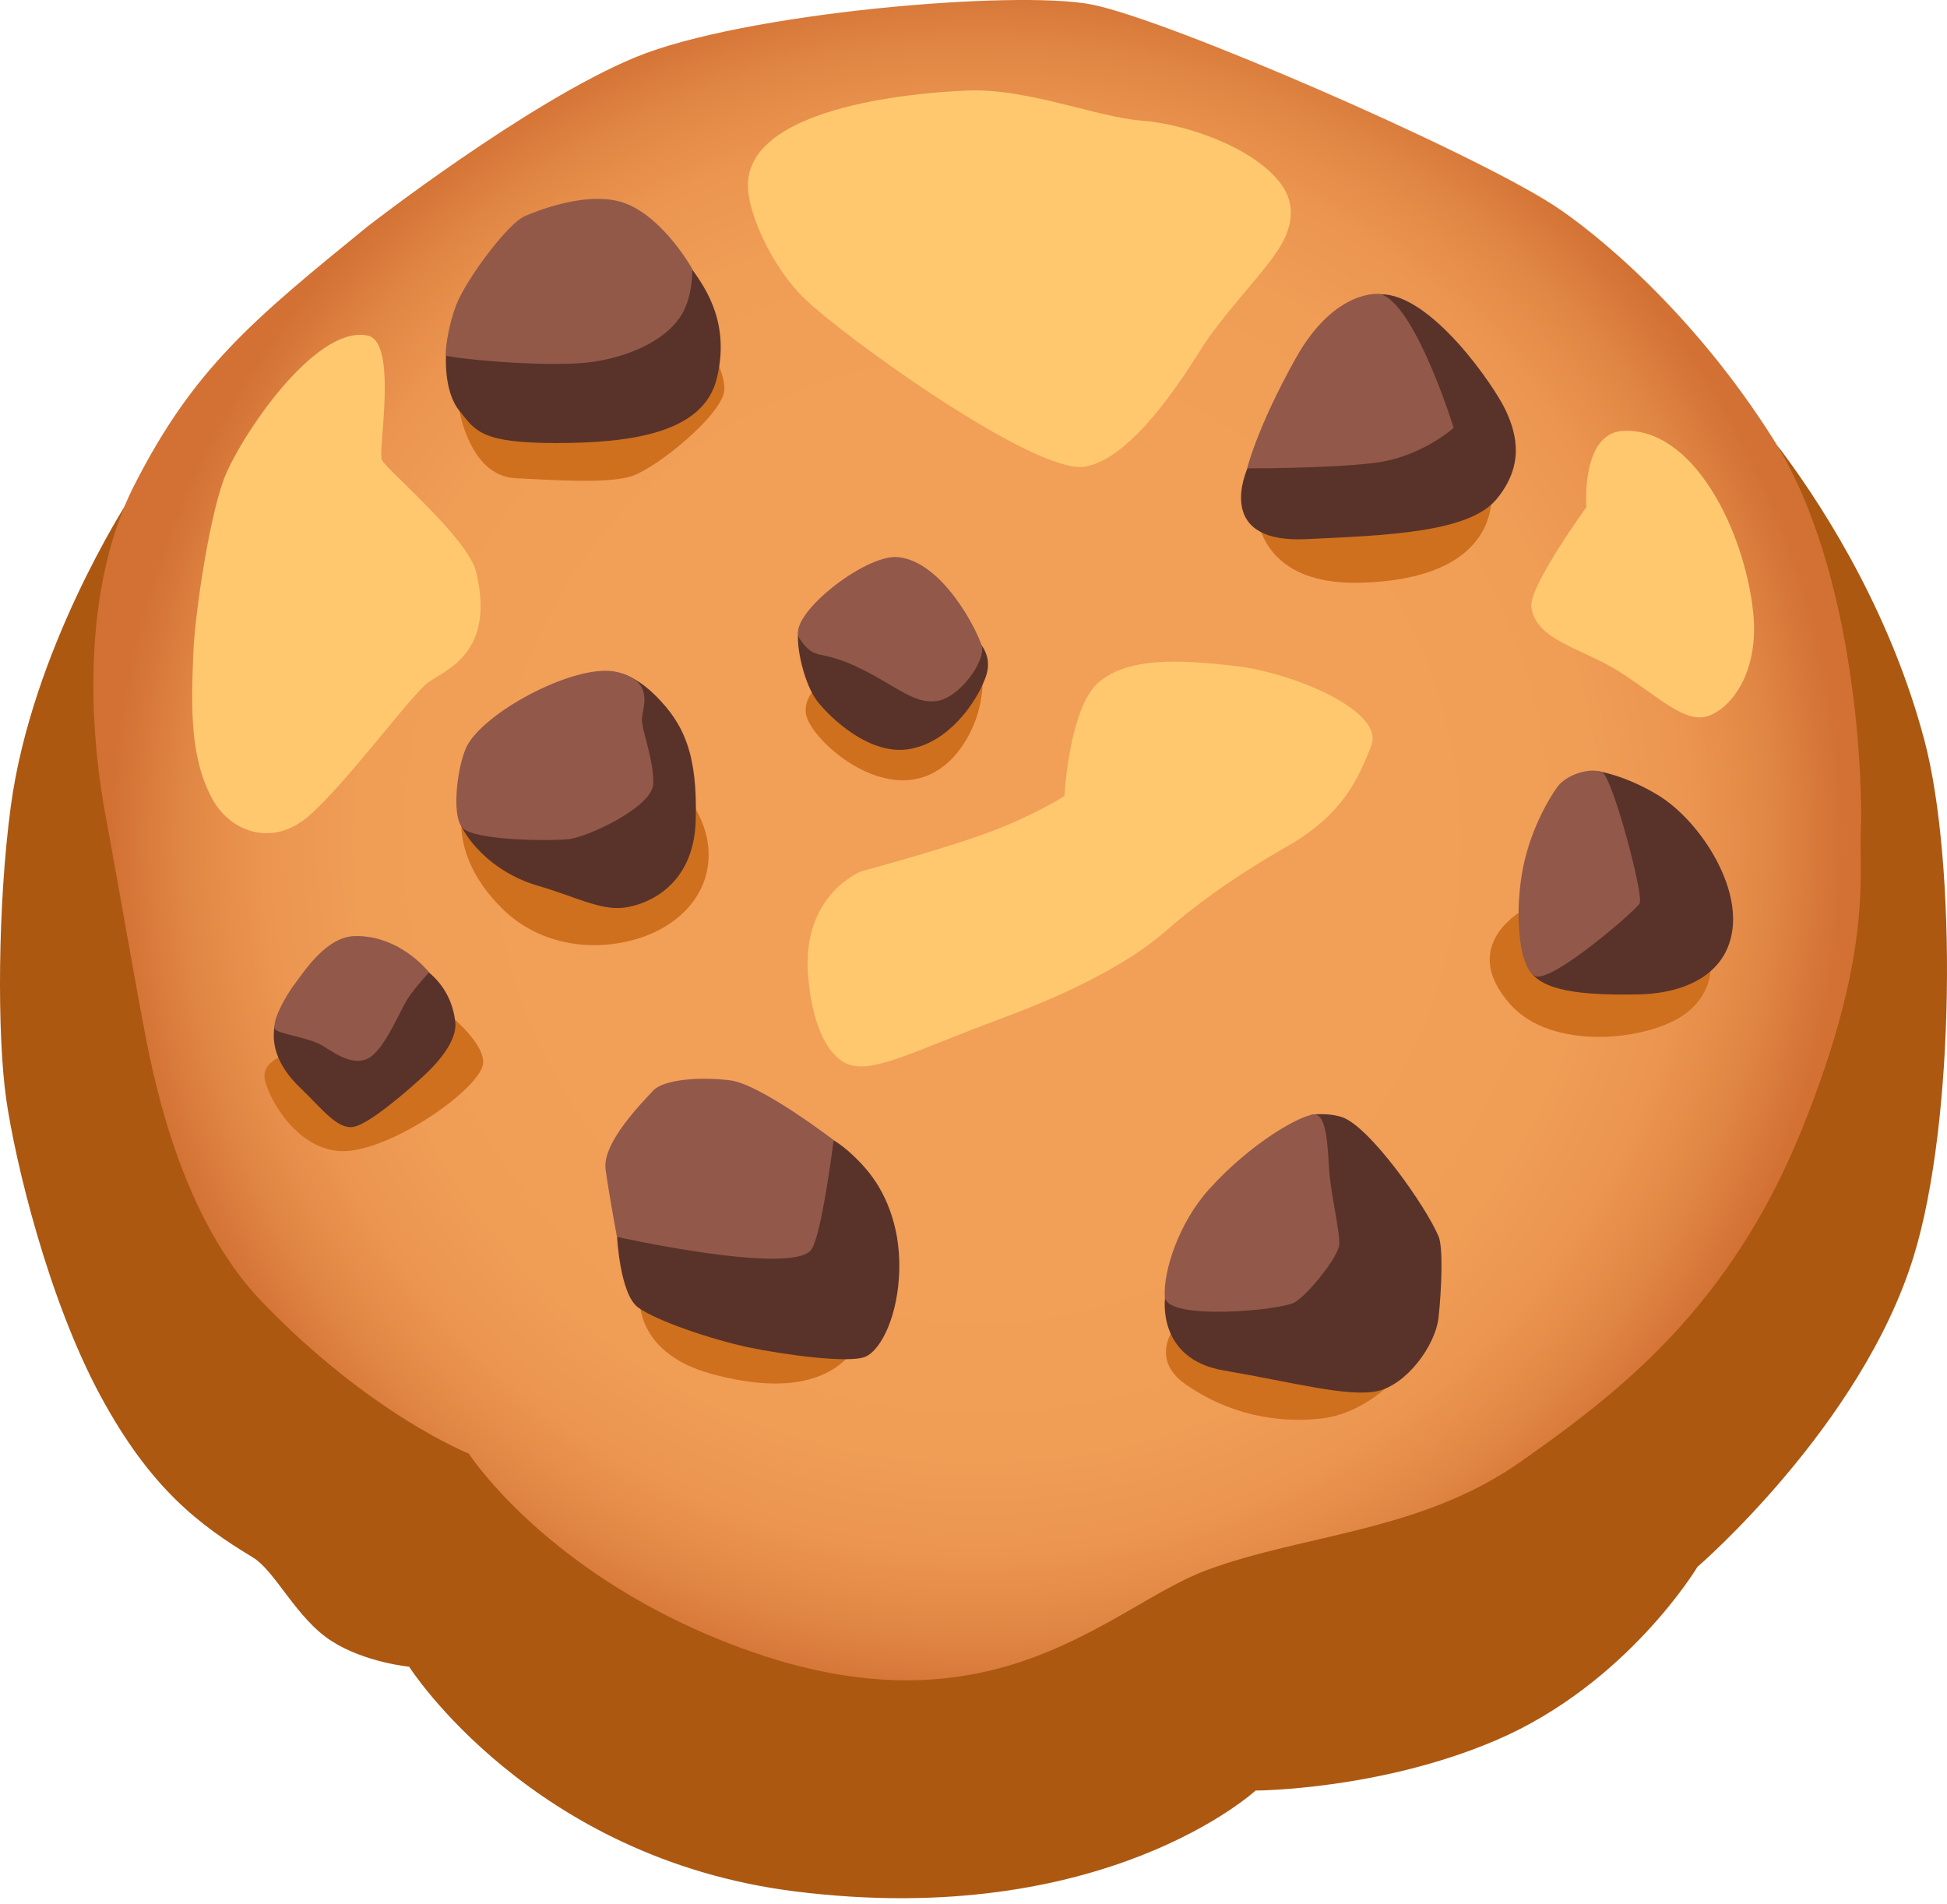 <svg width="226" height="221" viewBox="0 0 226 221" fill="none" xmlns="http://www.w3.org/2000/svg">
<path d="M22.805 56.435L14.789 58.279C14.789 58.279 3.67 75.438 1.242 93.689C-0.282 105.147 -0.338 120.105 0.716 127.556C1.788 135.007 5.626 150.868 11.666 162.044C17.48 172.806 23.143 177.039 29.333 180.784C31.986 182.383 34.357 187.858 38.496 190.511C42.372 192.994 47.49 193.484 47.49 193.484C47.49 193.484 61.639 215.704 92.251 219.561C128.169 224.077 145.742 207.858 145.742 207.858C145.742 207.858 160.117 207.821 173.682 202.007C188.904 195.478 197.032 181.894 197.032 181.894C197.032 181.894 216.092 165.487 222.131 145.844C226.985 130.077 227.117 100.105 223.392 85.993C219.666 71.882 212.46 59.934 206.74 52.277C202.187 46.181 151.349 19.162 145.215 16.754C139.1 14.364 82.147 10.639 80.021 12.238C77.895 13.856 22.805 56.435 22.805 56.435Z" fill="#AC5811"/>
<path d="M42.636 26.312C29.371 37.112 22.504 42.756 15.617 56.266C8.731 69.775 10.951 87.706 12.193 94.329C13.416 100.951 15.636 113.727 16.859 120.105C18.082 126.502 21.337 141.667 30.349 151.056C42.974 164.208 54.414 168.742 54.414 168.742C54.414 168.742 63.69 183.117 86.099 191.339C115.563 202.139 128.827 186.428 140.117 182.251C151.406 178.074 164.915 177.83 176.467 169.72C188.001 161.611 200.776 151.79 209.13 131.168C217.484 110.547 215.753 101.459 215.998 96.304C216.242 91.149 215.508 66.35 205.932 51.129C196.355 35.908 184.84 26.764 180.4 23.866C170.578 17.488 135.507 2.229 126.683 0.517C117.839 -1.196 86.305 1.476 73.793 6.632C61.282 11.787 42.636 26.312 42.636 26.312Z" fill="url(#paint0_radial_288_3)"/>
<path d="M98.611 123.604C96.522 122.946 94.321 119.841 93.794 113.199C93.061 103.735 100.041 101.12 100.041 101.12C100.041 101.12 108.357 98.919 114.209 96.83C119.646 94.892 123.56 92.409 123.56 92.409C123.56 92.409 124.087 82.267 127.454 79.276C130.841 76.284 136.806 76.548 143.447 77.319C150.07 78.091 160.738 82.512 159.177 86.538C157.615 90.565 155.79 94.591 149.43 98.241C143.071 101.873 138.518 105.259 135.263 108.119C132.008 110.998 126.043 114.611 116.165 118.261C106.288 121.911 101.621 124.545 98.611 123.604ZM42.674 38.955C36.427 37.676 27.603 51.204 25.966 55.682C24.31 60.16 22.617 71.073 22.429 76.058C22.184 82.249 22.071 88.062 24.668 92.785C26.662 96.435 31.498 98.486 35.844 94.723C40.19 90.96 47.735 80.649 49.73 79.201C51.724 77.752 57.556 75.833 55.261 66.35C54.32 62.474 44.781 54.459 44.311 53.367C43.859 52.295 46.211 39.689 42.674 38.955ZM86.833 21.965C87.077 25.596 90.05 31.41 93.267 34.553C98.084 39.237 120.173 55.08 125.893 54.177C131.613 53.273 137.84 43 139.665 40.141C141.49 37.281 145.122 33.254 146.552 31.429C147.982 29.604 151.745 25.446 148.64 21.288C145.517 17.13 137.727 14.402 132.534 14.006C127.342 13.611 119.27 10.243 112.384 10.507C105.497 10.77 86.193 12.595 86.833 21.965ZM177.747 70.414C178.18 74.365 183.73 75.231 188.152 78.091C192.573 80.95 195.565 83.942 198.161 83.152C200.758 82.38 204.295 78.222 203.486 70.941C202.451 61.59 196.6 49.623 188.415 50.018C183.467 50.263 184.144 58.861 184.144 58.861C184.144 58.861 177.484 68.081 177.747 70.414Z" fill="#FFC86E"/>
<path d="M70.745 46.029C70.745 46.029 53.002 45.916 53.322 47.684C53.66 49.453 55.203 55.286 59.832 55.512C64.46 55.737 70.425 56.17 73.285 55.286C76.144 54.401 84.085 48.004 84.085 45.145C84.085 42.285 80.886 38.089 80.886 38.089L70.745 46.029ZM96.088 78.56C96.088 78.56 95.882 78.692 95.581 78.936C94.696 79.67 93.003 81.382 93.661 83.301C94.546 85.841 99.72 90.583 104.8 90.583C109.88 90.583 112.627 85.841 113.511 82.756C114.396 79.67 113.944 77.789 113.944 77.789L96.088 78.56ZM56.52 93.01C56.52 93.01 53.435 94.12 53.548 96.096C53.66 98.071 54.432 101.721 58.402 105.578C62.41 109.473 68.223 110.546 73.51 109.116C78.797 107.686 82.654 103.716 82.222 98.429C81.789 93.142 76.709 89.059 76.709 89.059L56.52 93.01ZM33.698 122.23C33.698 122.23 30.386 123.001 30.725 125.203C31.064 127.404 34.808 134.347 40.753 133.575C46.699 132.804 56.088 125.974 56.088 123.321C56.088 120.668 51.346 117.15 51.346 117.15L33.698 122.23ZM74.263 149.794C74.263 149.794 73.04 156.906 82.636 159.502C98.629 163.811 100.284 154.102 100.284 154.102L74.263 149.794ZM137.086 153.086C137.086 153.086 132.797 157.376 137.67 160.744C142.543 164.112 148.093 165.26 153.324 164.677C158.554 164.093 162.129 159.916 162.129 159.916L137.086 153.086ZM177.125 105.447C177.125 105.447 169.034 109.53 175.3 116.585C180.06 121.966 190.954 120.875 195.413 117.846C198.329 115.87 199.195 112.371 198.104 110.602C196.994 108.833 177.125 105.447 177.125 105.447ZM145.817 58.71C145.817 58.71 145.384 67.948 157.839 67.647C175.262 67.215 173.061 56.396 173.061 56.396L145.817 58.71Z" fill="#CF701E"/>
<path d="M153.87 47.14C153.87 47.14 145.704 52.22 144.82 54.308C143.935 56.397 142.054 63.02 151.537 62.587C161.02 62.154 170.502 61.816 173.701 57.959C176.899 54.101 176.128 50.564 174.811 47.704C173.494 44.844 166.081 34.026 160.192 34.157C156.335 34.233 153.87 47.14 153.87 47.14Z" fill="#593329"/>
<path d="M160.155 34.121C160.155 34.121 154.981 33.463 150.446 41.516C145.931 49.569 144.764 54.366 144.764 54.366C144.764 54.366 153.965 54.404 159.478 53.745C164.99 53.087 168.735 49.663 168.735 49.663C168.735 49.663 164.238 35.119 160.155 34.121Z" fill="#925849"/>
<path d="M97.538 71.733C97.538 71.733 93.022 71.432 92.683 73.181C92.345 74.95 93.342 79.447 94.885 81.422C96.427 83.398 101.056 87.82 105.684 86.935C110.313 86.051 113.06 81.516 113.831 79.955C114.528 78.487 115.28 76.907 113.963 74.931C112.627 72.937 97.538 71.733 97.538 71.733Z" fill="#593329"/>
<path d="M104.255 64.676C100.417 64.262 91.16 71.619 92.816 74.14C94.66 76.906 94.98 75.156 100.06 77.696C104.255 79.784 106.08 81.722 108.715 81.384C111.349 81.045 114.491 76.699 113.945 74.93C113.4 73.162 109.448 65.222 104.255 64.676Z" fill="#925849"/>
<path d="M60.81 34.892L51.779 41.139C51.779 41.139 51.44 45.372 53.322 47.686C55.203 50.001 55.749 51.431 64.573 51.431C73.398 51.431 81.657 50.226 83.2 43.942C84.743 37.658 82.034 33.631 80.378 31.317C78.722 29.003 60.81 34.892 60.81 34.892Z" fill="#593329"/>
<path d="M60.924 25.089C58.892 25.954 54.094 32.483 52.984 35.343C51.874 38.203 51.629 41.251 51.78 41.288C53.605 41.74 64.348 42.737 69.09 41.966C73.831 41.194 77.688 39.106 79.231 36.34C80.454 34.139 80.36 31.223 80.36 31.223C80.36 31.223 77.143 25.427 72.721 23.659C68.318 21.89 61.696 24.75 60.924 25.089Z" fill="#925949"/>
<path d="M53.361 93.426C53.361 93.426 52.608 94.574 54.038 96.775C55.468 98.977 58.271 101.611 62.467 102.834C66.663 104.038 69.635 105.694 72.382 105.374C75.148 105.035 80.548 102.834 80.755 95.233C80.981 87.631 79.438 84.094 76.127 80.782C72.815 77.471 70.426 78.035 70.426 78.035L53.361 93.426Z" fill="#593329"/>
<path d="M54.32 86.387C53.153 88.344 52.288 94.703 53.718 96.133C55.148 97.563 63.746 97.657 66.004 97.413C68.281 97.168 75.713 93.668 75.825 91.016C75.938 88.363 74.508 84.844 74.508 83.527C74.508 82.21 76.164 79.124 71.648 78.014C67.133 76.904 56.728 82.304 54.32 86.387Z" fill="#925849"/>
<path d="M39.418 114.95C39.418 114.95 32.325 116.7 31.873 119.127C31.44 121.555 32.456 124.001 34.883 126.315C37.31 128.629 39.079 131.056 40.942 130.83C42.823 130.605 47.772 126.202 49.315 124.772C50.857 123.342 53.059 120.802 52.852 118.713C52.645 116.625 51.742 114.518 49.766 112.862C47.809 111.206 39.418 114.95 39.418 114.95Z" fill="#593329"/>
<path d="M41.187 108.664C37.875 108.74 35.335 112.747 34.244 114.177C33.134 115.607 31.271 119.031 32.043 119.577C32.814 120.123 36.013 120.461 37.556 121.459C39.098 122.456 41.413 123.999 43.181 122.569C44.95 121.139 46.493 117.169 47.377 115.852C48.261 114.535 49.804 112.879 49.804 112.879C49.804 112.879 46.474 108.551 41.187 108.664Z" fill="#925849"/>
<path d="M81.658 135.233C80.999 136.004 71.629 143.606 71.629 143.606C71.629 143.606 71.968 150.229 74.056 151.771C76.145 153.314 82.655 155.516 86.851 156.4C91.046 157.284 98.535 158.281 100.416 157.51C102.298 156.739 104.274 152.656 104.386 147.369C104.499 142.082 102.618 138.13 100.529 135.703C98.441 133.276 96.766 132.373 96.766 132.373L81.658 135.233Z" fill="#593329"/>
<path d="M94.114 145.148C95.337 143.774 96.767 132.353 96.767 132.353C96.767 132.353 88.282 125.843 84.744 125.411C81.207 124.978 77.03 125.298 75.807 126.615C74.603 127.932 69.862 132.673 70.294 135.759C70.727 138.845 71.612 143.586 71.612 143.586C71.612 143.586 91.574 148.026 94.114 145.148Z" fill="#925849"/>
<path d="M135.242 150.586C135.242 150.586 134.17 157.735 142.034 159.09C149.899 160.426 156.428 162.213 159.833 161.498C163.239 160.783 166.626 156.23 166.983 152.919C167.341 149.607 167.529 144.828 166.983 143.53C165.553 140.087 158.93 130.661 155.713 129.663C153.907 129.118 152.194 129.419 152.194 129.419L135.242 150.586Z" fill="#593329"/>
<path d="M140.343 138.055C136.824 141.95 135.018 147.576 135.206 150.549C135.394 153.352 148.734 152.129 150.315 151.169C151.895 150.21 155.338 145.92 155.451 144.49C155.564 143.06 154.473 138.582 154.285 135.816C154.097 133.051 154.021 129.288 152.497 129.382C150.973 129.476 145.348 132.524 140.343 138.055Z" fill="#925849"/>
<path d="M185.461 89.513C185.461 89.513 188.566 89.964 192.385 92.26C196.844 94.931 201.51 101.742 201.153 107.293C200.795 112.843 195.96 115.346 190.071 115.44C184.182 115.534 178.424 115.214 177.352 112.166C176.279 109.118 185.461 89.513 185.461 89.513Z" fill="#593329"/>
<path d="M180.756 91.373C179.835 92.652 177.445 96.566 176.636 101.571C175.827 106.575 176.373 112.295 178.16 113.292C179.947 114.271 189.788 105.785 190.314 104.882C190.86 103.979 187.172 90.3 186.006 89.68C184.839 89.059 181.923 89.774 180.756 91.373Z" fill="#925849"/>
<defs>
<radialGradient id="paint0_radial_288_3" cx="0" cy="0" r="1" gradientUnits="userSpaceOnUse" gradientTransform="translate(113.444 97.519) scale(100.1)">
<stop offset="0.507" stop-color="#F29F58"/>
<stop offset="0.715" stop-color="#F09D56"/>
<stop offset="0.826" stop-color="#EB9550"/>
<stop offset="0.914" stop-color="#E18745"/>
<stop offset="0.99" stop-color="#D47436"/>
<stop offset="1" stop-color="#D27133"/>
</radialGradient>
</defs>
</svg>
